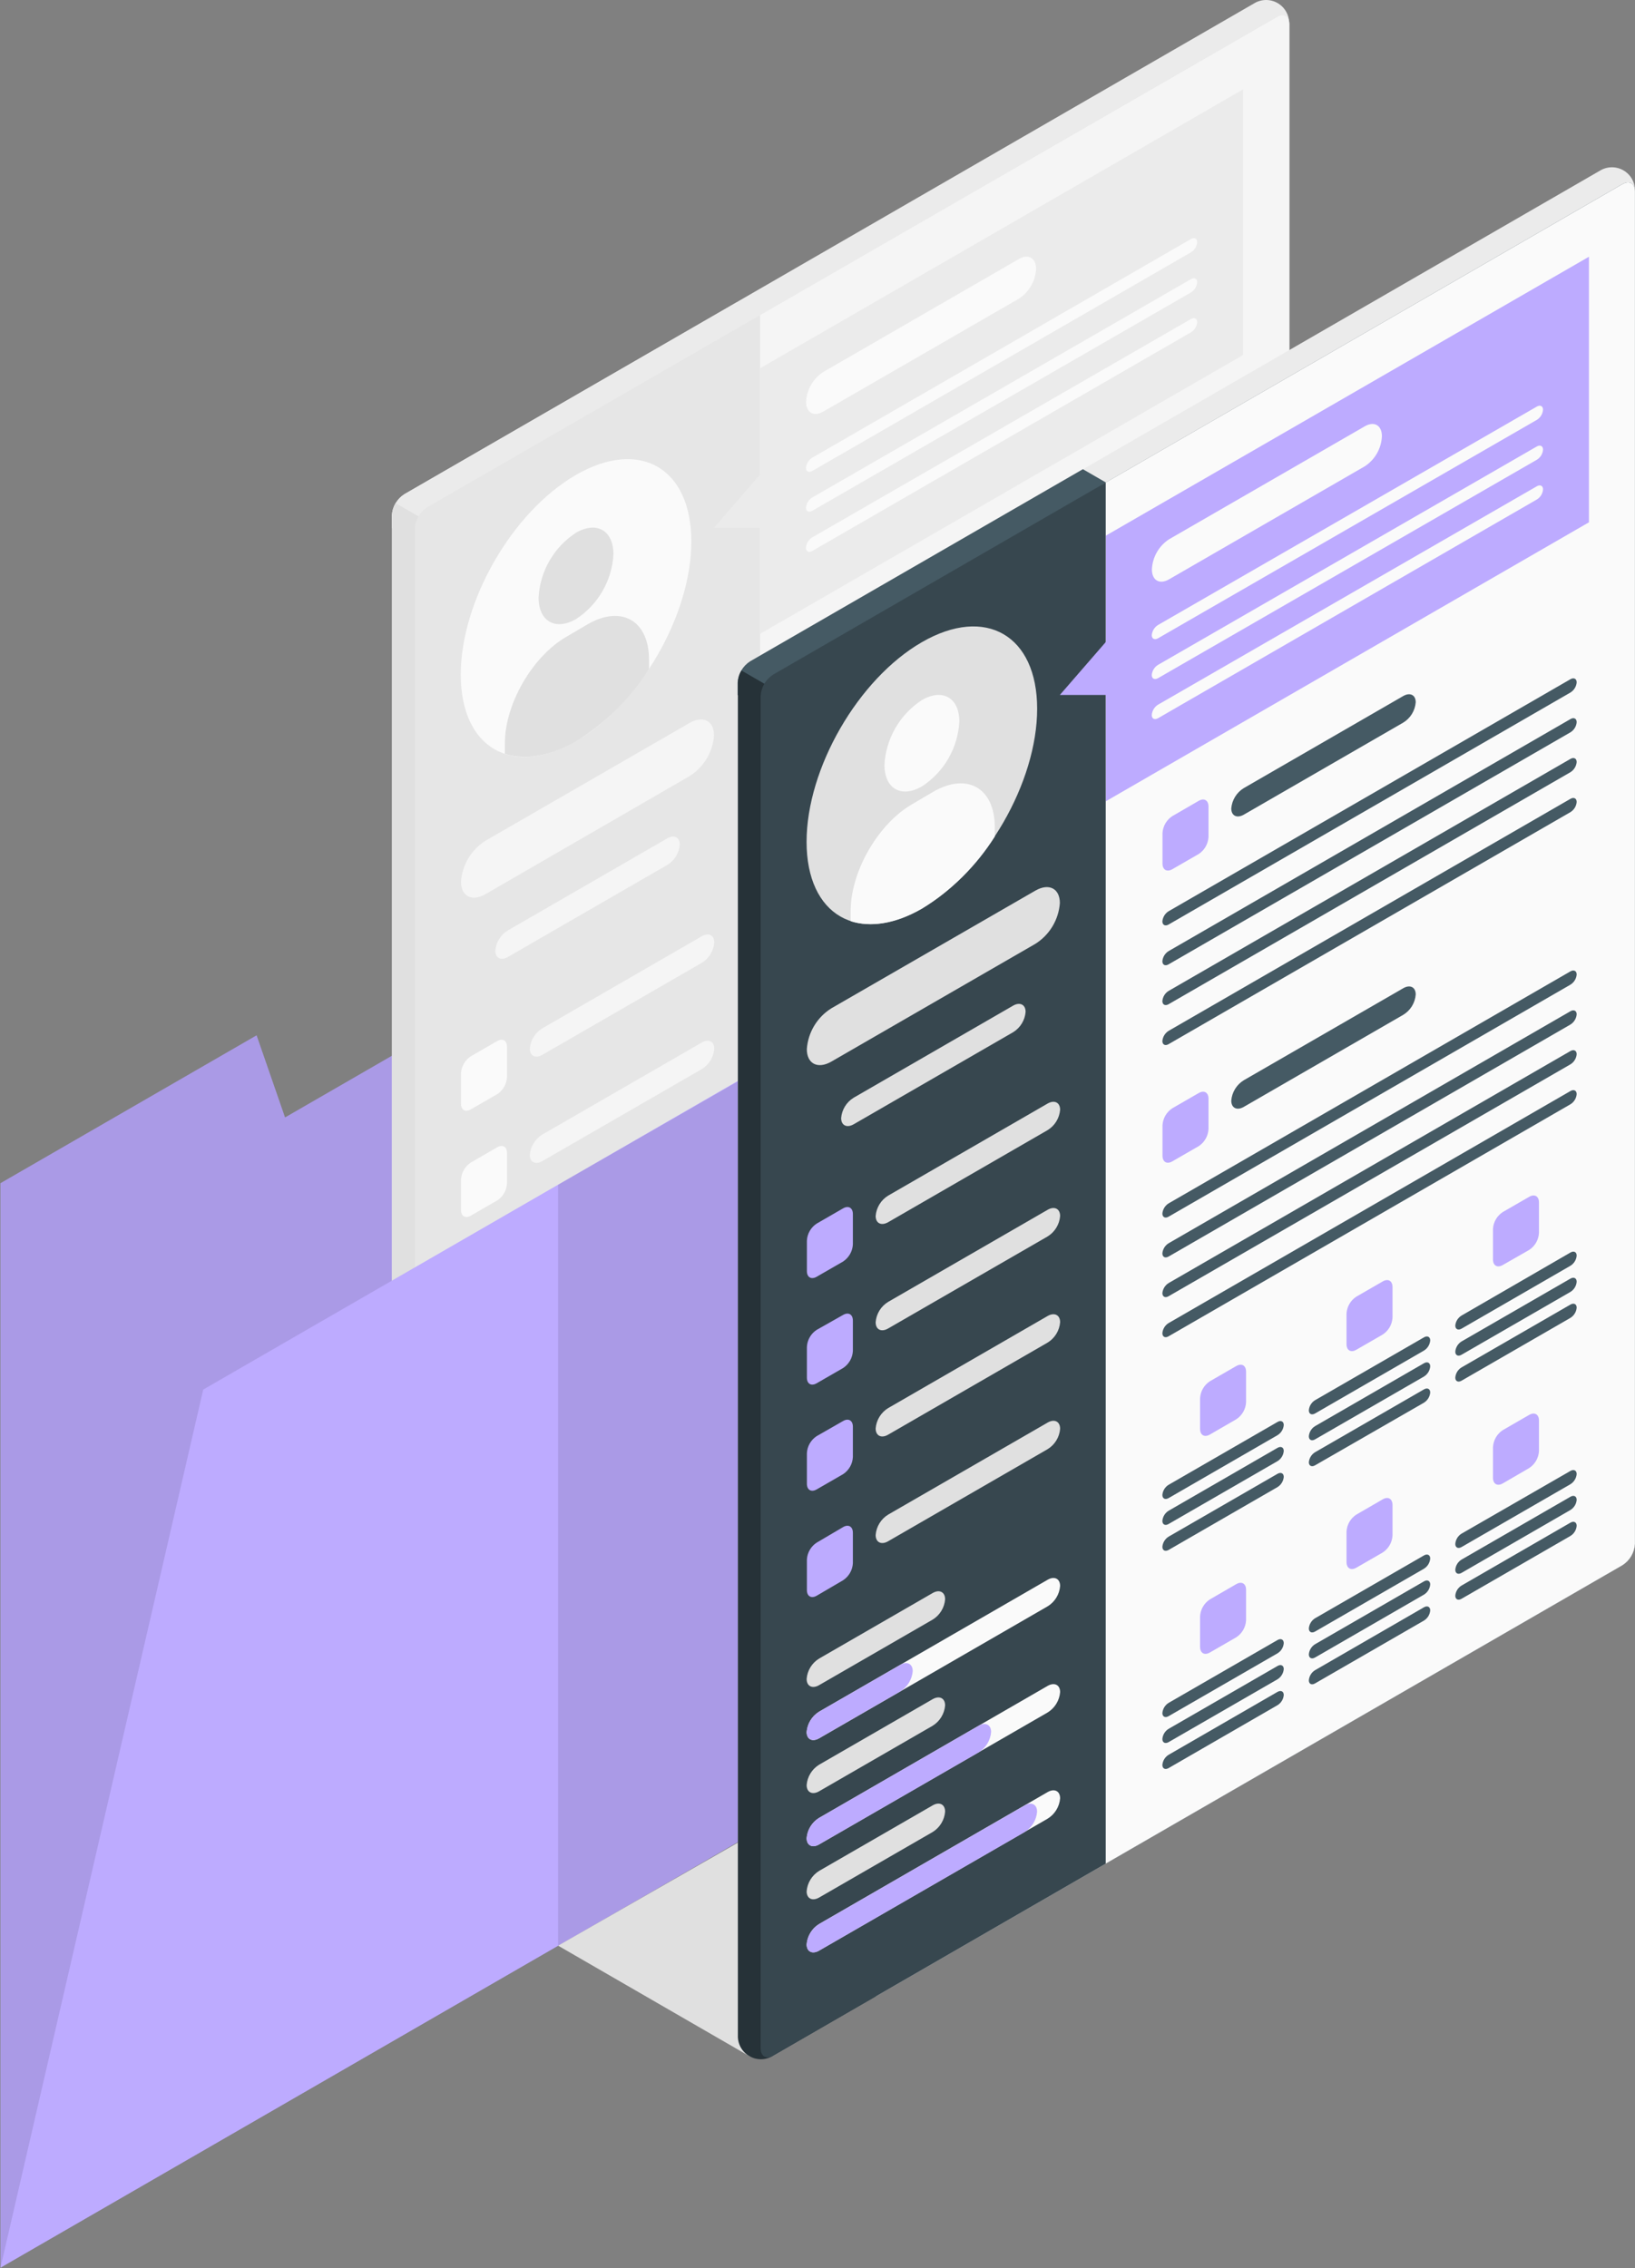 <svg width="222" height="308" viewBox="0 0 222 308" fill="none" xmlns="http://www.w3.org/2000/svg">
<rect x="0" y="0" width="222" height="308" fill="#808080" stroke="none"/>
<path d="M0.059 160.663V307.909L150.771 220.895V87.035L38.703 151.732L34.84 140.582L0.059 160.663Z" fill="#BDABFF"/>
<g opacity="0.1">
<path d="M0.059 160.663V307.909L150.771 220.895V87.035L38.703 151.732L34.84 140.582L0.059 160.663Z" fill="black"/>
</g>
<path d="M54.792 256.497C54.327 256.183 53.943 255.764 53.67 255.274C53.398 254.783 53.245 254.236 53.225 253.675V69.963C53.258 69.383 53.429 68.819 53.724 68.318C54.019 67.817 54.428 67.393 54.919 67.082L170.249 0.479C170.73 0.177 171.285 0.011 171.853 0.001C172.421 -0.01 172.982 0.134 173.474 0.418C173.966 0.702 174.372 1.115 174.647 1.613C174.922 2.11 175.057 2.673 175.036 3.241V186.936C175.001 187.516 174.829 188.079 174.535 188.58C174.24 189.081 173.831 189.505 173.341 189.817L58.02 256.412C57.527 256.679 56.977 256.827 56.416 256.841C55.855 256.856 55.299 256.738 54.792 256.497Z" fill="#EBEBEB"/>
<path d="M56.351 73.487L103.197 42.834L100.079 41.037L54.894 67.125C54.403 67.436 53.993 67.859 53.699 68.36C53.404 68.861 53.233 69.425 53.2 70.005V71.7L56.351 73.487Z" fill="#EBEBEB"/>
<path d="M71.966 78.859L53.716 68.319C53.414 68.816 53.245 69.382 53.225 69.963V253.65C53.204 254.218 53.339 254.781 53.614 255.278C53.889 255.775 54.294 256.188 54.787 256.472C55.279 256.756 55.84 256.901 56.408 256.89C56.976 256.879 57.531 256.714 58.012 256.412L71.966 248.363V78.859Z" fill="#E0E0E0"/>
<path d="M58.021 256.412L173.367 189.817C173.857 189.505 174.266 189.081 174.561 188.58C174.855 188.079 175.027 187.516 175.062 186.936V3.241C175.062 2.182 174.316 1.75 173.367 2.284L58.012 68.879C57.522 69.192 57.113 69.618 56.819 70.12C56.524 70.622 56.352 71.187 56.318 71.768V255.454C56.352 256.497 57.097 256.946 58.021 256.412Z" fill="#E6E6E6"/>
<path d="M65.925 114.156L93.623 98.168C95.461 97.109 96.952 97.863 96.952 99.863C96.871 100.981 96.527 102.063 95.948 103.023C95.37 103.983 94.573 104.793 93.623 105.387L65.925 121.409C64.087 122.468 62.596 121.714 62.596 119.714C62.675 118.591 63.017 117.503 63.596 116.537C64.174 115.571 64.972 114.756 65.925 114.156Z" fill="#F5F5F5"/>
<path d="M63.926 143.429L67.51 141.362C68.247 140.938 68.84 141.277 68.84 142.124V146.267C68.816 146.729 68.683 147.179 68.451 147.579C68.22 147.98 67.898 148.32 67.51 148.572L63.926 150.639C63.197 151.063 62.596 150.724 62.596 149.868V145.734C62.622 145.272 62.756 144.824 62.987 144.423C63.218 144.023 63.539 143.683 63.926 143.429Z" fill="#FAFAFA"/>
<path d="M73.635 139.633L95.291 127.128C96.207 126.594 96.986 126.975 96.986 127.975C96.942 128.537 96.766 129.08 96.471 129.56C96.177 130.04 95.772 130.444 95.291 130.737L73.635 143.234C72.712 143.768 71.941 143.387 71.941 142.387C71.984 141.827 72.161 141.284 72.456 140.806C72.75 140.327 73.155 139.925 73.635 139.633Z" fill="#F5F5F5"/>
<path d="M63.926 157.858L67.51 155.782C68.247 155.359 68.84 155.706 68.84 156.553V160.696C68.816 161.158 68.683 161.608 68.451 162.008C68.22 162.409 67.898 162.749 67.51 163.001L63.926 165.068C63.197 165.492 62.596 165.145 62.596 164.297V160.163C62.622 159.701 62.756 159.252 62.987 158.852C63.218 158.452 63.539 158.112 63.926 157.858Z" fill="#FAFAFA"/>
<path d="M73.635 154.054L95.291 141.557C96.207 141.023 96.986 141.396 96.986 142.404C96.941 142.965 96.764 143.508 96.47 143.988C96.175 144.468 95.772 144.872 95.291 145.166L73.635 157.663C72.712 158.197 71.941 157.816 71.941 156.816C71.986 156.255 72.163 155.712 72.457 155.232C72.752 154.752 73.155 154.348 73.635 154.054Z" fill="#F5F5F5"/>
<path d="M63.926 172.279L67.51 170.211C68.247 169.788 68.84 170.126 68.84 170.982V175.159C68.816 175.621 68.683 176.071 68.451 176.471C68.22 176.872 67.898 177.212 67.51 177.464L63.926 179.531C63.197 179.963 62.596 179.616 62.596 178.769V174.625C62.615 174.157 62.746 173.7 62.978 173.291C63.209 172.883 63.534 172.536 63.926 172.279Z" fill="#FAFAFA"/>
<path d="M73.635 168.483L95.291 155.977C96.207 155.443 96.986 155.825 96.986 156.824C96.942 157.387 96.765 157.931 96.471 158.413C96.176 158.894 95.772 159.299 95.291 159.595L73.635 172.084C72.712 172.617 71.941 172.245 71.941 171.236C71.984 170.676 72.161 170.134 72.456 169.655C72.75 169.176 73.155 168.774 73.635 168.483Z" fill="#F5F5F5"/>
<path d="M63.926 186.741L67.51 184.674C68.247 184.25 68.84 184.598 68.84 185.445V189.563C68.816 190.025 68.683 190.474 68.451 190.875C68.22 191.275 67.898 191.615 67.51 191.867L63.926 193.935C63.197 194.367 62.596 194.019 62.596 193.172V189.029C62.624 188.571 62.76 188.125 62.991 187.728C63.221 187.331 63.542 186.993 63.926 186.741Z" fill="#FAFAFA"/>
<path d="M73.635 182.946L95.291 170.44C96.207 169.906 96.986 170.287 96.986 171.287C96.942 171.85 96.765 172.394 96.471 172.875C96.176 173.357 95.772 173.762 95.291 174.058L73.635 186.546C72.712 187.08 71.941 186.707 71.941 185.699C71.986 185.139 72.163 184.597 72.457 184.119C72.752 183.64 73.156 183.238 73.635 182.946Z" fill="#F5F5F5"/>
<path d="M64.265 216.904L79.651 208.008C80.566 207.474 81.346 207.855 81.346 208.855C81.302 209.417 81.126 209.96 80.831 210.44C80.537 210.92 80.132 211.324 79.651 211.617L64.239 220.522C63.316 221.047 62.545 220.674 62.545 219.674C62.591 219.109 62.772 218.563 63.071 218.082C63.37 217.6 63.779 217.196 64.265 216.904Z" fill="#F5F5F5"/>
<path d="M64.265 224.114L95.292 206.203C96.207 205.669 96.986 206.05 96.986 207.05C96.942 207.613 96.765 208.157 96.471 208.638C96.176 209.12 95.772 209.525 95.292 209.821L64.265 227.69C63.341 228.223 62.57 227.842 62.57 226.842C62.62 226.287 62.8 225.751 63.094 225.277C63.388 224.804 63.789 224.405 64.265 224.114Z" fill="#F0F0F0"/>
<path d="M64.265 224.114L85.921 211.592C86.836 211.066 87.615 211.439 87.615 212.439C87.57 213 87.394 213.543 87.099 214.023C86.805 214.503 86.401 214.906 85.921 215.201L64.265 227.69C63.341 228.223 62.57 227.842 62.57 226.842C62.62 226.287 62.8 225.751 63.094 225.277C63.388 224.804 63.789 224.405 64.265 224.114Z" fill="#FAFAFA"/>
<path d="M64.265 231.324L79.651 222.42C80.566 221.894 81.346 222.267 81.346 223.267C81.3 223.828 81.123 224.37 80.828 224.85C80.534 225.33 80.131 225.734 79.651 226.029L64.239 234.925C63.316 235.459 62.545 235.078 62.545 234.078C62.591 233.515 62.772 232.971 63.071 232.492C63.37 232.013 63.779 231.613 64.265 231.324Z" fill="#F5F5F5"/>
<path d="M64.265 202.483L79.651 193.587C80.566 193.062 81.346 193.435 81.346 194.434C81.3 194.996 81.123 195.538 80.828 196.018C80.534 196.498 80.131 196.902 79.651 197.197L64.239 206.093C63.316 206.627 62.545 206.245 62.545 205.246C62.593 204.682 62.773 204.138 63.072 203.658C63.371 203.177 63.78 202.775 64.265 202.483Z" fill="#F5F5F5"/>
<path d="M64.265 209.702L95.292 191.782C96.207 191.257 96.986 191.63 96.986 192.63C96.941 193.191 96.763 193.733 96.469 194.213C96.174 194.693 95.771 195.097 95.292 195.392L64.265 213.286C63.341 213.82 62.57 213.439 62.57 212.439C62.617 211.881 62.794 211.343 63.089 210.867C63.383 210.391 63.786 209.992 64.265 209.702Z" fill="#F0F0F0"/>
<path d="M64.265 209.702L75.279 203.348C76.203 202.814 76.974 203.195 76.974 204.195C76.93 204.758 76.754 205.302 76.459 205.784C76.165 206.265 75.76 206.67 75.279 206.965L64.265 213.311C63.341 213.845 62.57 213.464 62.57 212.464C62.613 211.902 62.788 211.358 63.083 210.878C63.378 210.398 63.783 209.994 64.265 209.702Z" fill="#FAFAFA"/>
<path d="M64.265 238.535L95.292 220.623C96.207 220.09 96.986 220.471 96.986 221.471C96.942 222.032 96.766 222.576 96.472 223.056C96.177 223.536 95.773 223.939 95.292 224.233L64.265 242.152C63.341 242.678 62.57 242.305 62.57 241.305C62.614 240.742 62.79 240.198 63.085 239.716C63.379 239.235 63.784 238.83 64.265 238.535Z" fill="#F0F0F0"/>
<path d="M64.265 238.535L92.165 222.437C93.089 221.911 93.86 222.284 93.86 223.284C93.813 223.845 93.635 224.387 93.341 224.866C93.046 225.346 92.644 225.75 92.165 226.046L64.265 242.144C63.341 242.669 62.57 242.296 62.57 241.297C62.615 240.735 62.792 240.193 63.087 239.713C63.381 239.233 63.785 238.829 64.265 238.535Z" fill="#FAFAFA"/>
<path d="M173.367 2.317L103.197 42.791V230.325L173.367 189.817C173.857 189.505 174.266 189.081 174.56 188.58C174.855 188.079 175.027 187.516 175.061 186.936V3.241C175.036 2.182 174.29 1.75 173.367 2.317Z" fill="#F5F5F5"/>
<path d="M103.196 50.01V64.43L96.952 71.649H103.196V86.069L168.783 48.205V12.137L103.196 50.01Z" fill="#EBEBEB"/>
<path d="M111.779 50.51L138.35 35.166C139.637 34.429 140.68 35.03 140.68 36.513C140.637 37.322 140.403 38.11 139.998 38.812C139.593 39.515 139.029 40.112 138.35 40.554L111.779 55.89C110.492 56.636 109.449 56.034 109.449 54.551C109.492 53.742 109.726 52.954 110.131 52.252C110.536 51.549 111.1 50.953 111.779 50.51Z" fill="#FAFAFA"/>
<path d="M110.28 62.151L161.709 32.455C162.166 32.192 162.556 32.378 162.556 32.878C162.534 33.159 162.446 33.431 162.299 33.671C162.151 33.911 161.949 34.113 161.709 34.259L110.28 63.956C109.822 64.219 109.432 64.032 109.432 63.532C109.454 63.251 109.543 62.98 109.69 62.74C109.837 62.5 110.039 62.298 110.28 62.151Z" fill="#FAFAFA"/>
<path d="M110.28 67.557L161.709 37.903C162.166 37.631 162.556 37.826 162.556 38.318C162.533 38.599 162.445 38.872 162.298 39.113C162.151 39.355 161.949 39.558 161.709 39.707L110.28 69.361C109.822 69.624 109.432 69.438 109.432 68.938C109.456 68.657 109.545 68.387 109.692 68.147C109.84 67.907 110.041 67.705 110.28 67.557Z" fill="#FAFAFA"/>
<path d="M110.28 72.971L161.709 43.316C162.166 43.054 162.556 43.24 162.556 43.74C162.534 44.021 162.446 44.293 162.299 44.533C162.151 44.773 161.949 44.974 161.709 45.121L110.28 74.818C109.822 75.08 109.432 74.894 109.432 74.394C109.448 74.106 109.533 73.826 109.68 73.578C109.828 73.33 110.034 73.121 110.28 72.971Z" fill="#FAFAFA"/>
<path d="M112.212 88.094L115.795 86.027C116.533 85.603 117.134 85.942 117.134 86.798V90.933C117.108 91.395 116.973 91.844 116.74 92.245C116.507 92.645 116.184 92.985 115.795 93.237L112.212 95.305C111.483 95.728 110.881 95.389 110.881 94.542V90.433C110.902 89.966 111.034 89.51 111.265 89.103C111.496 88.697 111.821 88.351 112.212 88.094Z" fill="white"/>
<path d="M121.921 84.299L143.577 71.793C144.492 71.259 145.272 71.641 145.272 72.64C145.227 73.203 145.051 73.747 144.756 74.228C144.462 74.71 144.058 75.115 143.577 75.411L121.921 87.891C120.998 88.425 120.227 88.052 120.227 87.044C120.272 86.485 120.449 85.944 120.743 85.467C121.038 84.99 121.442 84.589 121.921 84.299Z" fill="#E0E0E0"/>
<path d="M111.72 101.015L166.267 69.514C166.733 69.243 167.114 69.438 167.114 69.929C167.094 70.21 167.006 70.482 166.859 70.723C166.711 70.963 166.508 71.164 166.267 71.31L111.72 102.82C111.254 103.082 110.873 102.896 110.873 102.396C110.893 102.115 110.981 101.843 111.128 101.603C111.276 101.362 111.479 101.161 111.72 101.015Z" fill="#E0E0E0"/>
<path d="M111.72 106.421L166.267 74.919C166.733 74.657 167.114 74.843 167.114 75.343C167.094 75.624 167.006 75.896 166.859 76.137C166.711 76.377 166.508 76.578 166.267 76.724L111.72 108.225C111.254 108.488 110.873 108.302 110.873 107.802C110.896 107.521 110.985 107.25 111.132 107.01C111.279 106.77 111.481 106.568 111.72 106.421Z" fill="#E0E0E0"/>
<path d="M111.72 111.835L166.267 80.334C166.733 80.062 167.114 80.249 167.114 80.749C167.094 81.03 167.006 81.302 166.859 81.542C166.711 81.783 166.508 81.984 166.267 82.13L111.72 113.631C111.254 113.902 110.873 113.716 110.873 113.216C110.893 112.935 110.981 112.662 111.128 112.422C111.276 112.182 111.479 111.98 111.72 111.835Z" fill="#E0E0E0"/>
<path d="M111.72 117.257L166.267 85.756C166.733 85.485 167.114 85.68 167.114 86.18C167.091 86.46 167.002 86.731 166.855 86.971C166.708 87.211 166.506 87.413 166.267 87.561L111.72 119.062C111.254 119.324 110.873 119.138 110.873 118.638C110.893 118.357 110.981 118.085 111.128 117.845C111.276 117.604 111.479 117.403 111.72 117.257Z" fill="#E0E0E0"/>
<path d="M112.212 127.763L115.795 125.696C116.533 125.272 117.134 125.62 117.134 126.467V130.602C117.108 131.064 116.973 131.513 116.74 131.914C116.507 132.314 116.184 132.654 115.795 132.906L112.212 134.982C111.483 135.406 110.881 135.058 110.881 134.211V130.076C110.906 129.613 111.04 129.163 111.271 128.761C111.502 128.359 111.824 128.018 112.212 127.763Z" fill="white"/>
<path d="M121.921 123.968L143.577 111.462C144.492 110.937 145.272 111.309 145.272 112.309C145.226 112.87 145.049 113.413 144.755 113.893C144.46 114.373 144.057 114.776 143.577 115.071L121.921 127.577C120.998 128.102 120.227 127.729 120.227 126.73C120.272 126.168 120.449 125.626 120.743 125.146C121.038 124.666 121.441 124.262 121.921 123.968Z" fill="#E0E0E0"/>
<path d="M111.72 140.684L166.267 109.183C166.733 108.92 167.114 109.107 167.114 109.606C167.091 109.887 167.002 110.158 166.855 110.398C166.708 110.638 166.506 110.84 166.267 110.987L111.72 142.489C111.254 142.751 110.873 142.565 110.873 142.065C110.893 141.784 110.981 141.512 111.128 141.271C111.276 141.031 111.479 140.83 111.72 140.684Z" fill="#E0E0E0"/>
<path d="M111.72 146.09L166.267 114.588C166.733 114.326 167.114 114.512 167.114 115.012C167.094 115.293 167.006 115.565 166.859 115.806C166.711 116.046 166.508 116.247 166.267 116.393L111.72 147.894C111.254 148.165 110.873 147.97 110.873 147.479C110.895 147.197 110.983 146.924 111.13 146.683C111.277 146.441 111.479 146.238 111.72 146.09Z" fill="#E0E0E0"/>
<path d="M111.72 151.504L166.267 120.002C166.733 119.731 167.114 119.926 167.114 120.418C167.092 120.699 167.004 120.972 166.857 121.214C166.71 121.455 166.508 121.658 166.267 121.807L111.72 153.308C111.254 153.571 110.873 153.385 110.873 152.885C110.893 152.603 110.981 152.331 111.128 152.091C111.276 151.851 111.479 151.649 111.72 151.504Z" fill="#E0E0E0"/>
<path d="M111.72 156.926L166.267 125.425C166.733 125.162 167.114 125.349 167.114 125.848C167.094 126.13 167.006 126.402 166.859 126.642C166.711 126.882 166.508 127.084 166.267 127.229L111.72 158.731C111.254 158.993 110.873 158.807 110.873 158.307C110.896 158.027 110.985 157.756 111.132 157.516C111.279 157.276 111.481 157.074 111.72 156.926Z" fill="#E0E0E0"/>
<path d="M117.32 164.84L120.896 162.772C121.633 162.34 122.235 162.687 122.235 163.535V167.678C122.208 168.14 122.073 168.59 121.84 168.99C121.608 169.39 121.284 169.73 120.896 169.982L117.32 172.05C116.583 172.473 115.982 172.134 115.982 171.279V167.144C116.008 166.682 116.143 166.232 116.376 165.832C116.608 165.432 116.932 165.092 117.32 164.84Z" fill="white"/>
<path d="M111.72 178.896L126.505 170.355C126.962 170.093 127.352 170.279 127.352 170.779C127.33 171.06 127.242 171.331 127.095 171.571C126.947 171.811 126.745 172.013 126.505 172.16L111.72 180.692C111.254 180.963 110.873 180.768 110.873 180.277C110.893 179.995 110.981 179.723 111.128 179.483C111.276 179.243 111.479 179.041 111.72 178.896Z" fill="#E0E0E0"/>
<path d="M137.206 153.351L140.781 151.283C141.518 150.851 142.12 151.199 142.12 152.046V156.189C142.093 156.651 141.958 157.101 141.726 157.501C141.493 157.902 141.17 158.241 140.781 158.494L137.206 160.561C136.469 160.984 135.867 160.637 135.867 159.79V155.672C135.891 155.207 136.025 154.754 136.257 154.351C136.49 153.947 136.815 153.604 137.206 153.351Z" fill="white"/>
<path d="M131.605 167.398L146.39 158.866C146.848 158.604 147.237 158.79 147.237 159.29C147.215 159.571 147.127 159.842 146.98 160.082C146.833 160.323 146.631 160.524 146.39 160.671L131.605 169.228C131.139 169.499 130.758 169.305 130.758 168.813C130.776 168.527 130.862 168.249 131.01 168.003C131.157 167.757 131.361 167.549 131.605 167.398Z" fill="#E0E0E0"/>
<path d="M157.091 141.862L160.667 139.786C161.404 139.362 162.005 139.71 162.005 140.557V144.658C161.98 145.121 161.846 145.573 161.613 145.975C161.38 146.377 161.056 146.718 160.667 146.971L157.091 149.038C156.354 149.462 155.752 149.114 155.752 148.267V144.132C155.784 143.676 155.922 143.233 156.154 142.839C156.386 142.445 156.707 142.11 157.091 141.862Z" fill="white"/>
<path d="M151.482 155.909L166.267 147.377C166.733 147.115 167.114 147.301 167.114 147.801C167.094 148.082 167.006 148.354 166.859 148.595C166.711 148.835 166.508 149.036 166.267 149.182L151.482 157.714C151.025 157.985 150.635 157.79 150.635 157.29C150.659 157.01 150.748 156.739 150.895 156.499C151.042 156.26 151.243 156.058 151.482 155.909Z" fill="#E0E0E0"/>
<path d="M111.72 182.412L126.505 173.88C126.962 173.617 127.352 173.804 127.352 174.303C127.328 174.584 127.239 174.855 127.092 175.094C126.945 175.334 126.744 175.536 126.505 175.685L111.72 184.216C111.254 184.479 110.873 184.293 110.873 183.793C110.895 183.512 110.983 183.24 111.13 183C111.277 182.76 111.48 182.558 111.72 182.412Z" fill="#E0E0E0"/>
<path d="M131.605 170.923L146.39 162.391C146.848 162.12 147.237 162.315 147.237 162.806C147.215 163.088 147.126 163.36 146.979 163.602C146.832 163.843 146.63 164.047 146.39 164.196L131.605 172.728C131.139 172.99 130.758 172.804 130.758 172.304C130.779 172.023 130.866 171.751 131.014 171.51C131.161 171.27 131.364 171.069 131.605 170.923Z" fill="#E0E0E0"/>
<path d="M151.482 159.434L166.267 150.902C166.733 150.631 167.114 150.826 167.114 151.317C167.092 151.599 167.004 151.872 166.857 152.113C166.71 152.355 166.508 152.558 166.267 152.707L151.482 161.239C151.025 161.501 150.635 161.315 150.635 160.815C150.657 160.534 150.745 160.263 150.892 160.022C151.04 159.782 151.242 159.581 151.482 159.434Z" fill="#E0E0E0"/>
<path d="M111.72 185.936L126.505 177.396C126.962 177.133 127.352 177.32 127.352 177.82C127.33 178.1 127.242 178.372 127.095 178.612C126.947 178.852 126.745 179.054 126.505 179.201L111.72 187.741C111.254 188.004 110.873 187.817 110.873 187.317C110.893 187.036 110.981 186.764 111.128 186.524C111.276 186.283 111.479 186.082 111.72 185.936Z" fill="#E0E0E0"/>
<path d="M131.605 174.448L146.39 165.907C146.848 165.644 147.237 165.831 147.237 166.331C147.215 166.612 147.127 166.883 146.98 167.123C146.833 167.363 146.631 167.565 146.39 167.712L131.605 176.252C131.139 176.515 130.758 176.328 130.758 175.829C130.779 175.547 130.866 175.275 131.014 175.035C131.161 174.795 131.364 174.593 131.605 174.448Z" fill="#E0E0E0"/>
<path d="M151.482 162.959L166.267 154.418C166.733 154.156 167.114 154.342 167.114 154.842C167.094 155.123 167.006 155.395 166.859 155.635C166.711 155.876 166.508 156.077 166.267 156.223L151.482 164.755C151.025 165.026 150.635 164.84 150.635 164.34C150.657 164.059 150.745 163.787 150.892 163.547C151.04 163.307 151.242 163.105 151.482 162.959Z" fill="#E0E0E0"/>
<path d="M117.32 194.451L120.896 192.384C121.633 191.96 122.235 192.308 122.235 193.155V197.29C122.208 197.752 122.073 198.202 121.84 198.602C121.608 199.002 121.284 199.342 120.896 199.594L117.32 201.662C116.583 202.094 115.982 201.746 115.982 200.899V196.756C116.008 196.294 116.143 195.844 116.376 195.444C116.608 195.043 116.932 194.703 117.32 194.451Z" fill="white"/>
<path d="M111.72 208.508L126.505 199.976C126.962 199.704 127.352 199.899 127.352 200.391C127.33 200.672 127.242 200.943 127.095 201.183C126.947 201.423 126.745 201.625 126.505 201.772L111.72 210.312C111.254 210.575 110.873 210.388 110.873 209.889C110.893 209.607 110.981 209.335 111.128 209.095C111.276 208.855 111.479 208.653 111.72 208.508Z" fill="#E0E0E0"/>
<path d="M137.206 182.962L140.781 180.895C141.518 180.472 142.12 180.81 142.12 181.666V185.801C142.093 186.263 141.958 186.713 141.726 187.113C141.493 187.513 141.17 187.853 140.781 188.105L137.206 190.173C136.469 190.605 135.867 190.257 135.867 189.41V185.267C135.894 184.805 136.029 184.355 136.261 183.955C136.494 183.555 136.817 183.215 137.206 182.962Z" fill="white"/>
<path d="M131.605 197.019L146.39 188.487C146.848 188.216 147.237 188.402 147.237 188.902C147.215 189.183 147.127 189.454 146.98 189.694C146.833 189.934 146.631 190.136 146.39 190.283L131.605 198.823C131.139 199.086 130.758 198.9 130.758 198.4C130.779 198.118 130.866 197.846 131.014 197.606C131.161 197.366 131.364 197.164 131.605 197.019Z" fill="#E0E0E0"/>
<path d="M157.091 171.474L160.667 169.406C161.404 168.983 162.005 169.322 162.005 170.177V174.312C161.979 174.774 161.844 175.224 161.611 175.624C161.379 176.024 161.055 176.364 160.667 176.617L157.091 178.684C156.354 179.107 155.752 178.769 155.752 177.921V173.778C155.779 173.316 155.914 172.866 156.147 172.466C156.379 172.066 156.703 171.726 157.091 171.474Z" fill="white"/>
<path d="M151.482 185.53L166.267 176.989C166.733 176.727 167.114 176.913 167.114 177.413C167.094 177.694 167.006 177.966 166.859 178.207C166.711 178.447 166.508 178.648 166.267 178.794L151.482 187.334C151.025 187.597 150.635 187.411 150.635 186.911C150.657 186.63 150.745 186.358 150.892 186.118C151.04 185.878 151.242 185.676 151.482 185.53Z" fill="#E0E0E0"/>
<path d="M111.72 212.032L126.505 203.492C126.962 203.229 127.352 203.415 127.352 203.915C127.33 204.196 127.242 204.468 127.095 204.708C126.947 204.948 126.745 205.15 126.505 205.296L111.72 213.828C111.254 214.099 110.873 213.905 110.873 213.413C110.893 213.132 110.981 212.86 111.128 212.62C111.276 212.379 111.479 212.178 111.72 212.032Z" fill="#E0E0E0"/>
<path d="M131.605 200.577L146.39 192.045C146.848 191.783 147.237 191.969 147.237 192.469C147.215 192.75 147.127 193.021 146.98 193.261C146.833 193.501 146.631 193.703 146.39 193.85L131.605 202.382C131.139 202.653 130.758 202.458 130.758 201.967C130.78 201.685 130.868 201.412 131.015 201.17C131.163 200.929 131.365 200.726 131.605 200.577Z" fill="#E0E0E0"/>
<path d="M151.482 189.046L166.267 180.514C166.733 180.251 167.114 180.438 167.114 180.938C167.094 181.219 167.006 181.491 166.859 181.731C166.711 181.971 166.508 182.173 166.267 182.319L151.482 190.85C151.025 191.122 150.635 190.927 150.635 190.435C150.657 190.154 150.746 189.881 150.893 189.64C151.04 189.398 151.242 189.195 151.482 189.046Z" fill="#E0E0E0"/>
<path d="M111.72 215.548L126.505 207.016C126.962 206.754 127.352 206.94 127.352 207.44C127.328 207.72 127.239 207.991 127.092 208.231C126.945 208.471 126.744 208.673 126.505 208.821L111.72 217.353C111.254 217.616 110.873 217.429 110.873 216.929C110.896 216.649 110.985 216.378 111.132 216.138C111.279 215.898 111.481 215.696 111.72 215.548Z" fill="#E0E0E0"/>
<path d="M131.605 204.059L146.39 195.494C146.848 195.231 147.237 195.417 147.237 195.917C147.214 196.197 147.124 196.468 146.977 196.708C146.83 196.948 146.629 197.15 146.39 197.298L131.605 205.83C131.139 206.093 130.758 205.906 130.758 205.407C130.784 205.131 130.874 204.866 131.021 204.632C131.168 204.398 131.368 204.202 131.605 204.059Z" fill="#E0E0E0"/>
<path d="M151.482 192.57L166.267 184.039C166.733 183.767 167.114 183.962 167.114 184.454C167.092 184.736 167.004 185.008 166.857 185.25C166.71 185.491 166.508 185.695 166.267 185.843L151.482 194.375C151.025 194.638 150.635 194.451 150.635 193.952C150.657 193.671 150.745 193.399 150.892 193.159C151.04 192.919 151.242 192.717 151.482 192.57Z" fill="#E0E0E0"/>
<path d="M78.211 64.481C86.861 59.491 93.868 63.532 93.868 73.521C93.868 83.511 86.861 95.635 78.211 100.634C69.56 105.633 62.562 101.583 62.562 91.602C62.562 81.621 69.569 69.472 78.211 64.481Z" fill="#FAFAFA"/>
<path d="M78.211 72.335C81.015 70.717 83.294 72.03 83.294 75.267C83.198 77.029 82.688 78.744 81.804 80.272C80.921 81.8 79.69 83.098 78.211 84.061C75.406 85.68 73.127 84.366 73.127 81.13C73.223 79.367 73.733 77.652 74.617 76.124C75.5 74.596 76.731 73.298 78.211 72.335Z" fill="#E0E0E0"/>
<path d="M88.124 89.585C88.124 84.265 84.387 82.113 79.778 84.773L76.898 86.468C72.288 89.128 68.552 95.601 68.552 100.922V102.354C71.221 103.201 74.568 102.752 78.219 100.659C82.227 98.185 85.615 94.826 88.124 90.84V89.585Z" fill="#E0E0E0"/>
<path d="M68.95 126.34L90.606 113.834C91.521 113.3 92.301 113.682 92.301 114.681C92.257 115.243 92.081 115.786 91.786 116.267C91.492 116.747 91.087 117.15 90.606 117.444L68.95 129.949C68.027 130.483 67.256 130.102 67.256 129.102C67.298 128.54 67.474 127.996 67.769 127.516C68.063 127.035 68.468 126.632 68.95 126.34Z" fill="#F5F5F5"/>
<path d="M0.068 307.909L27.595 188.682L178.298 101.676L150.77 220.895L0.068 307.909Z" fill="#BDABFF"/>
<path opacity="0.1" d="M75.779 264.19V160.866L177.9 102.193L150.77 220.895L75.779 264.19Z" fill="black"/>
<path d="M101.748 279.195L75.779 264.19L124.141 236.476L101.748 279.195Z" fill="#E0E0E0"/>
<path d="M101.748 279.195C101.285 278.88 100.902 278.46 100.632 277.97C100.361 277.48 100.209 276.933 100.189 276.373V92.678C100.225 92.099 100.397 91.536 100.692 91.035C100.986 90.535 101.395 90.111 101.883 89.797L217.205 23.194C217.687 22.891 218.242 22.726 218.811 22.715C219.38 22.705 219.941 22.85 220.434 23.135C220.926 23.421 221.332 23.835 221.606 24.333C221.881 24.832 222.014 25.396 221.992 25.965V209.651C221.957 210.231 221.785 210.795 221.491 211.295C221.196 211.796 220.787 212.22 220.297 212.532L104.976 279.135C104.48 279.397 103.93 279.539 103.369 279.549C102.808 279.559 102.253 279.438 101.748 279.195Z" fill="#EBEBEB"/>
<path d="M103.307 96.169L150.161 65.515L147.034 63.71L101.85 89.797C101.361 90.111 100.952 90.535 100.658 91.035C100.363 91.536 100.191 92.099 100.155 92.678V94.373L103.307 96.169Z" fill="#455A64"/>
<path d="M118.922 101.574L100.672 91.043C100.374 91.538 100.208 92.101 100.189 92.678V276.373C100.168 276.941 100.302 277.504 100.578 278.002C100.853 278.499 101.258 278.912 101.751 279.196C102.243 279.48 102.803 279.624 103.372 279.614C103.94 279.603 104.495 279.438 104.976 279.135L118.922 271.078V101.574Z" fill="#263238"/>
<path d="M104.976 279.135L220.297 212.532C220.787 212.22 221.196 211.796 221.49 211.295C221.785 210.795 221.957 210.231 221.992 209.651V25.965C221.992 24.897 221.246 24.473 220.297 24.999L104.976 91.602C104.485 91.913 104.075 92.337 103.781 92.838C103.486 93.339 103.315 93.903 103.281 94.483V278.17C103.307 279.237 104.052 279.661 104.976 279.135Z" fill="#37474F"/>
<path d="M112.881 136.914L140.578 120.934C142.416 119.875 143.908 120.629 143.908 122.629C143.825 123.747 143.48 124.831 142.902 125.792C142.324 126.753 141.527 127.565 140.578 128.161L112.881 144.149C111.042 145.208 109.551 144.454 109.551 142.455C109.63 141.334 109.973 140.248 110.551 139.285C111.13 138.322 111.928 137.509 112.881 136.914Z" fill="#E0E0E0"/>
<path d="M110.89 166.144L114.474 164.077C115.202 163.653 115.804 164.001 115.804 164.848V168.983C115.778 169.445 115.644 169.895 115.413 170.297C115.182 170.698 114.86 171.04 114.474 171.296L110.89 173.363C110.153 173.787 109.56 173.439 109.56 172.592V168.457C109.583 167.994 109.716 167.543 109.947 167.141C110.178 166.739 110.501 166.398 110.89 166.144Z" fill="#BDABFF"/>
<path d="M120.591 162.349L142.247 149.843C143.162 149.318 143.942 149.69 143.942 150.69C143.896 151.251 143.719 151.794 143.424 152.274C143.13 152.754 142.727 153.157 142.247 153.452L120.591 165.958C119.668 166.483 118.897 166.11 118.897 165.111C118.942 164.549 119.119 164.007 119.413 163.527C119.707 163.047 120.111 162.643 120.591 162.349Z" fill="#E0E0E0"/>
<path d="M110.89 180.573L114.474 178.548C115.202 178.125 115.804 178.464 115.804 179.319V183.454C115.778 183.915 115.644 184.364 115.413 184.764C115.182 185.164 114.86 185.505 114.474 185.758L110.89 187.826C110.153 188.249 109.56 187.91 109.56 187.063V182.92C109.577 182.451 109.707 181.993 109.939 181.585C110.17 181.176 110.496 180.829 110.89 180.573Z" fill="#BDABFF"/>
<path d="M120.591 176.777L142.247 164.272C143.162 163.738 143.942 164.119 143.942 165.119C143.897 165.682 143.721 166.226 143.426 166.707C143.132 167.189 142.728 167.594 142.247 167.89L120.591 180.387C119.668 180.921 118.897 180.548 118.897 179.54C118.939 178.978 119.115 178.434 119.409 177.953C119.704 177.473 120.109 177.07 120.591 176.777Z" fill="#E0E0E0"/>
<path d="M110.89 195.002L114.474 192.952C115.202 192.528 115.804 192.875 115.804 193.723V197.857C115.779 198.32 115.646 198.771 115.415 199.172C115.184 199.574 114.861 199.916 114.474 200.17L110.89 202.238C110.153 202.661 109.56 202.314 109.56 201.467V197.332C109.58 196.866 109.711 196.411 109.943 196.006C110.174 195.601 110.499 195.257 110.89 195.002Z" fill="#BDABFF"/>
<path d="M120.591 191.198L142.247 178.692C143.162 178.167 143.942 178.54 143.942 179.54C143.897 180.101 143.72 180.644 143.425 181.124C143.131 181.604 142.727 182.007 142.247 182.302L120.591 194.807C119.668 195.341 118.897 194.96 118.897 193.96C118.942 193.399 119.119 192.856 119.413 192.376C119.707 191.896 120.111 191.492 120.591 191.198Z" fill="#E0E0E0"/>
<path d="M110.89 209.465L114.474 207.355C115.202 206.932 115.804 207.279 115.804 208.126V212.269C115.778 212.731 115.644 213.179 115.413 213.58C115.182 213.98 114.86 214.32 114.474 214.574L110.89 216.675C110.153 217.099 109.56 216.751 109.56 215.904V211.769C109.584 211.308 109.717 210.858 109.948 210.458C110.179 210.057 110.502 209.717 110.89 209.465Z" fill="#BDABFF"/>
<path d="M120.591 205.661L142.247 193.164C143.162 192.63 143.942 193.003 143.942 194.011C143.897 194.572 143.72 195.115 143.425 195.595C143.131 196.075 142.727 196.478 142.247 196.773L120.591 209.278C119.668 209.812 118.897 209.431 118.897 208.431C118.94 207.868 119.117 207.324 119.411 206.842C119.706 206.361 120.11 205.956 120.591 205.661Z" fill="#E0E0E0"/>
<path d="M111.22 239.619L126.632 230.723C127.547 230.197 128.327 230.57 128.327 231.57C128.281 232.131 128.104 232.674 127.809 233.153C127.515 233.633 127.112 234.037 126.632 234.332L111.22 243.228C110.305 243.762 109.526 243.381 109.526 242.381C109.571 241.82 109.749 241.277 110.043 240.798C110.337 240.318 110.741 239.914 111.22 239.619Z" fill="#E0E0E0"/>
<path d="M111.22 246.838L142.247 228.918C143.162 228.393 143.942 228.766 143.942 229.765C143.896 230.326 143.719 230.869 143.424 231.349C143.13 231.829 142.727 232.232 142.247 232.527L111.22 250.439C110.305 250.972 109.526 250.591 109.526 249.591C109.571 249.031 109.748 248.49 110.042 248.011C110.337 247.532 110.74 247.13 111.22 246.838Z" fill="#FAFAFA"/>
<path d="M111.22 246.838L132.876 234.332C133.8 233.798 134.571 234.18 134.571 235.179C134.527 235.742 134.351 236.287 134.056 236.768C133.762 237.25 133.357 237.655 132.876 237.95L111.22 250.447C110.305 250.981 109.526 250.6 109.526 249.6C109.569 249.038 109.746 248.495 110.04 248.015C110.335 247.534 110.739 247.131 111.22 246.838Z" fill="#BDABFF"/>
<path d="M111.22 254.039L126.632 245.143C127.547 244.609 128.327 244.991 128.327 245.99C128.282 246.553 128.106 247.097 127.811 247.579C127.517 248.06 127.113 248.465 126.632 248.761L111.22 257.657C110.305 258.183 109.526 257.81 109.526 256.81C109.57 256.247 109.747 255.703 110.041 255.222C110.336 254.74 110.74 254.335 111.22 254.039Z" fill="#E0E0E0"/>
<path d="M111.22 225.207L126.632 216.311C127.547 215.777 128.327 216.158 128.327 217.158C128.283 217.72 128.107 218.263 127.812 218.743C127.517 219.223 127.113 219.627 126.632 219.92L111.22 228.816C110.305 229.35 109.526 228.977 109.526 227.969C109.569 227.407 109.746 226.864 110.04 226.384C110.335 225.904 110.739 225.5 111.22 225.207Z" fill="#E0E0E0"/>
<path d="M111.22 232.417L142.247 214.506C143.162 213.972 143.942 214.354 143.942 215.353C143.898 215.915 143.722 216.458 143.427 216.938C143.132 217.419 142.728 217.822 142.247 218.115L111.22 236.035C110.305 236.56 109.526 236.188 109.526 235.188C109.57 234.625 109.747 234.081 110.041 233.6C110.336 233.118 110.74 232.713 111.22 232.417Z" fill="#FAFAFA"/>
<path d="M111.22 232.417L122.235 226.063C123.15 225.537 123.929 225.91 123.929 226.91C123.884 227.471 123.706 228.014 123.412 228.494C123.118 228.973 122.714 229.377 122.235 229.672L111.22 236.027C110.305 236.552 109.526 236.179 109.526 235.179C109.571 234.618 109.749 234.076 110.043 233.596C110.337 233.116 110.741 232.712 111.22 232.417Z" fill="#BDABFF"/>
<path d="M111.22 261.25L142.247 243.338C143.162 242.805 143.942 243.186 143.942 244.186C143.896 244.747 143.719 245.289 143.424 245.769C143.13 246.249 142.727 246.653 142.247 246.948L111.22 264.859C110.305 265.393 109.526 265.011 109.526 264.012C109.571 263.451 109.749 262.908 110.043 262.428C110.337 261.948 110.741 261.545 111.22 261.25Z" fill="#FAFAFA"/>
<path d="M111.22 261.25L139.121 245.152C140.044 244.618 140.815 244.999 140.815 245.999C140.772 246.562 140.595 247.106 140.301 247.588C140.006 248.069 139.602 248.474 139.121 248.769L111.22 264.867C110.305 265.401 109.526 265.02 109.526 264.02C109.57 263.458 109.747 262.913 110.041 262.432C110.336 261.951 110.74 261.545 111.22 261.25Z" fill="#BDABFF"/>
<path d="M220.297 24.999L150.135 65.515V253.048L220.297 212.532C220.787 212.22 221.196 211.796 221.49 211.295C221.785 210.795 221.957 210.231 221.991 209.651V25.965C221.991 24.897 221.246 24.473 220.297 24.999Z" fill="#FAFAFA"/>
<path d="M150.161 72.725V87.154L143.908 94.364H150.152L150.161 108.793L215.747 70.92V34.861L150.161 72.725Z" fill="#BDABFF"/>
<path d="M158.735 73.225L185.305 57.889C186.593 57.144 187.635 57.745 187.635 59.236C187.6 60.054 187.37 60.85 186.965 61.561C186.56 62.271 185.991 62.874 185.305 63.32L158.735 78.664C157.447 79.41 156.405 78.808 156.405 77.317C156.44 76.499 156.67 75.701 157.075 74.989C157.48 74.278 158.049 73.673 158.735 73.225Z" fill="#FAFAFA"/>
<path d="M157.235 84.866L208.664 55.212C209.13 54.941 209.511 55.136 209.511 55.627C209.49 55.909 209.402 56.182 209.255 56.424C209.108 56.666 208.905 56.869 208.664 57.017L157.235 86.671C156.778 86.934 156.388 86.747 156.388 86.247C156.412 85.967 156.501 85.696 156.648 85.456C156.795 85.217 156.996 85.014 157.235 84.866Z" fill="#FAFAFA"/>
<path d="M157.235 90.28L208.664 60.626C209.13 60.363 209.511 60.55 209.511 61.05C209.492 61.331 209.404 61.603 209.257 61.844C209.109 62.084 208.906 62.286 208.664 62.431L157.235 92.085C156.778 92.348 156.388 92.161 156.388 91.661C156.41 91.38 156.498 91.109 156.645 90.869C156.793 90.629 156.995 90.427 157.235 90.28Z" fill="#FAFAFA"/>
<path d="M157.235 95.686L208.664 66.032C209.13 65.76 209.511 65.955 209.511 66.447C209.492 66.728 209.404 67.001 209.257 67.241C209.109 67.481 208.906 67.683 208.664 67.828L157.235 97.524C156.778 97.787 156.388 97.601 156.388 97.101C156.407 96.814 156.493 96.537 156.64 96.291C156.788 96.045 156.992 95.837 157.235 95.686Z" fill="#FAFAFA"/>
<path d="M159.175 110.818L162.759 108.742C163.488 108.319 164.09 108.666 164.09 109.513V113.648C164.065 114.111 163.931 114.561 163.7 114.963C163.469 115.365 163.147 115.707 162.759 115.961L159.175 118.028C158.438 118.452 157.845 118.104 157.845 117.257V113.123C157.869 112.661 158.003 112.211 158.234 111.811C158.465 111.41 158.788 111.07 159.175 110.818Z" fill="#BDABFF"/>
<path d="M168.877 107.014L190.533 94.508C191.456 93.983 192.227 94.356 192.227 95.355C192.184 95.917 192.007 96.46 191.713 96.941C191.418 97.421 191.014 97.824 190.533 98.118L168.877 110.623C167.953 111.148 167.182 110.776 167.182 109.776C167.227 109.215 167.404 108.672 167.699 108.192C167.993 107.712 168.397 107.308 168.877 107.014Z" fill="#455A64"/>
<path d="M158.676 123.73L213.231 92.229C213.688 91.966 214.078 92.153 214.078 92.653C214.056 92.933 213.968 93.205 213.821 93.445C213.673 93.685 213.471 93.887 213.231 94.034L158.676 125.535C158.218 125.798 157.828 125.611 157.828 125.111C157.852 124.831 157.941 124.56 158.088 124.32C158.235 124.081 158.436 123.878 158.676 123.73Z" fill="#455A64"/>
<path d="M158.676 129.144L213.231 97.643C213.688 97.372 214.078 97.558 214.078 98.058C214.056 98.339 213.968 98.611 213.821 98.851C213.673 99.091 213.471 99.293 213.231 99.439L158.676 130.94C158.218 131.212 157.828 131.025 157.828 130.525C157.85 130.244 157.938 129.973 158.086 129.733C158.233 129.493 158.435 129.291 158.676 129.144Z" fill="#455A64"/>
<path d="M158.676 134.55L213.231 103.049C213.688 102.786 214.078 102.972 214.078 103.472C214.054 103.753 213.965 104.023 213.818 104.263C213.671 104.503 213.47 104.705 213.231 104.853L158.676 136.355C158.218 136.617 157.828 136.431 157.828 135.931C157.85 135.65 157.938 135.378 158.086 135.138C158.233 134.898 158.435 134.697 158.676 134.55Z" fill="#455A64"/>
<path d="M158.676 139.972L213.231 108.471C213.688 108.208 214.078 108.395 214.078 108.895C214.056 109.175 213.968 109.447 213.821 109.687C213.673 109.927 213.471 110.129 213.231 110.276L158.676 141.777C158.218 142.048 157.828 141.853 157.828 141.362C157.851 141.08 157.939 140.807 158.086 140.566C158.234 140.325 158.435 140.121 158.676 139.972Z" fill="#455A64"/>
<path d="M159.175 150.487L162.759 148.42C163.488 147.996 164.09 148.335 164.09 149.182V153.325C164.063 153.787 163.929 154.235 163.698 154.636C163.467 155.036 163.146 155.376 162.759 155.63L159.175 157.697C158.438 158.121 157.845 157.782 157.845 156.926V152.791C157.869 152.33 158.003 151.88 158.234 151.48C158.465 151.079 158.788 150.739 159.175 150.487Z" fill="#BDABFF"/>
<path d="M168.877 146.683L190.533 134.185C191.456 133.652 192.227 134.033 192.227 135.033C192.186 135.595 192.01 136.139 191.715 136.62C191.421 137.1 191.015 137.503 190.533 137.795L168.877 150.3C167.953 150.834 167.182 150.453 167.182 149.453C167.226 148.89 167.402 148.346 167.697 147.864C167.991 147.383 168.396 146.978 168.877 146.683Z" fill="#455A64"/>
<path d="M158.676 163.399L213.231 131.898C213.688 131.635 214.078 131.822 214.078 132.322C214.056 132.602 213.968 132.874 213.821 133.114C213.673 133.354 213.471 133.556 213.231 133.703L158.676 165.204C158.218 165.475 157.828 165.28 157.828 164.789C157.851 164.507 157.939 164.234 158.086 163.993C158.234 163.752 158.435 163.548 158.676 163.399Z" fill="#455A64"/>
<path d="M158.676 168.813L213.231 137.312C213.688 137.041 214.078 137.236 214.078 137.727C214.056 138.009 213.967 138.281 213.82 138.523C213.673 138.764 213.471 138.968 213.231 139.117L158.676 170.618C158.218 170.88 157.828 170.694 157.828 170.194C157.85 169.913 157.938 169.642 158.086 169.402C158.233 169.162 158.435 168.96 158.676 168.813Z" fill="#455A64"/>
<path d="M158.676 174.219L213.231 142.717C213.688 142.455 214.078 142.641 214.078 143.141C214.056 143.422 213.968 143.693 213.821 143.934C213.673 144.174 213.471 144.375 213.231 144.522L158.676 176.006C158.218 176.278 157.828 176.083 157.828 175.583C157.855 175.305 157.945 175.038 158.092 174.801C158.239 174.565 158.439 174.365 158.676 174.219Z" fill="#455A64"/>
<path d="M158.676 179.65L213.231 148.148C213.688 147.877 214.078 148.064 214.078 148.564C214.056 148.844 213.968 149.116 213.821 149.356C213.673 149.596 213.471 149.798 213.231 149.945L158.676 181.446C158.218 181.717 157.828 181.531 157.828 181.031C157.85 180.75 157.938 180.478 158.086 180.238C158.233 179.998 158.435 179.796 158.676 179.65Z" fill="#455A64"/>
<path d="M164.276 187.555L167.86 185.487C168.597 185.064 169.19 185.411 169.19 186.258V190.41C169.166 190.872 169.033 191.321 168.802 191.722C168.57 192.122 168.248 192.462 167.86 192.714L164.276 194.79C163.539 195.214 162.946 194.867 162.946 194.019V189.876C162.967 189.411 163.099 188.958 163.331 188.555C163.562 188.151 163.886 187.808 164.276 187.555Z" fill="#BDABFF"/>
<path d="M158.676 201.611L173.46 193.079C173.918 192.808 174.308 193.003 174.308 193.494C174.286 193.775 174.198 194.046 174.05 194.287C173.903 194.527 173.701 194.728 173.46 194.875L158.676 203.415C158.218 203.678 157.828 203.492 157.828 202.992C157.85 202.711 157.938 202.439 158.086 202.199C158.233 201.959 158.435 201.757 158.676 201.611Z" fill="#455A64"/>
<path d="M184.161 176.066L187.745 173.998C188.482 173.575 189.075 173.914 189.075 174.769V178.904C189.051 179.366 188.918 179.815 188.687 180.216C188.456 180.616 188.133 180.957 187.745 181.209L184.161 183.276C183.424 183.708 182.831 183.361 182.831 182.513V178.37C182.855 177.908 182.988 177.459 183.22 177.058C183.451 176.658 183.773 176.318 184.161 176.066Z" fill="#BDABFF"/>
<path d="M178.561 190.122L193.346 181.59C193.803 181.319 194.193 181.514 194.193 182.005C194.171 182.286 194.083 182.558 193.936 182.798C193.788 183.038 193.586 183.239 193.346 183.386L178.561 191.927C178.103 192.189 177.714 192.003 177.714 191.503C177.735 191.222 177.824 190.95 177.971 190.71C178.118 190.47 178.32 190.269 178.561 190.122Z" fill="#455A64"/>
<path d="M204.047 164.577L207.63 162.51C208.368 162.086 208.961 162.425 208.961 163.281V167.415C208.936 167.877 208.803 168.327 208.572 168.727C208.341 169.128 208.018 169.468 207.63 169.72L204.047 171.77C203.309 172.194 202.716 171.855 202.716 171.008V166.864C202.743 166.406 202.878 165.959 203.109 165.562C203.34 165.165 203.661 164.827 204.047 164.577Z" fill="#BDABFF"/>
<path d="M198.446 178.633L213.231 170.076C213.688 169.804 214.078 169.991 214.078 170.491C214.056 170.772 213.968 171.043 213.821 171.283C213.674 171.523 213.471 171.725 213.231 171.872L198.446 180.412C197.989 180.675 197.599 180.488 197.599 179.989C197.625 179.712 197.715 179.446 197.862 179.21C198.009 178.975 198.209 178.777 198.446 178.633Z" fill="#455A64"/>
<path d="M158.676 205.135L173.46 196.595C173.918 196.332 174.308 196.519 174.308 197.019C174.286 197.299 174.198 197.571 174.05 197.811C173.903 198.051 173.701 198.253 173.46 198.4L158.676 206.932C158.218 207.203 157.828 207.016 157.828 206.516C157.85 206.236 157.938 205.964 158.086 205.724C158.233 205.484 158.435 205.282 158.676 205.135Z" fill="#455A64"/>
<path d="M178.561 193.646L193.346 185.106C193.803 184.843 194.193 185.03 194.193 185.53C194.171 185.811 194.083 186.082 193.936 186.322C193.788 186.562 193.586 186.764 193.346 186.911L178.561 195.443C178.103 195.714 177.714 195.519 177.714 195.028C177.735 194.747 177.824 194.475 177.971 194.235C178.118 193.995 178.32 193.793 178.561 193.646Z" fill="#455A64"/>
<path d="M198.446 182.149L213.231 173.617C213.688 173.354 214.078 173.541 214.078 174.041C214.056 174.322 213.968 174.593 213.821 174.833C213.674 175.073 213.471 175.275 213.231 175.422L198.446 183.954C197.989 184.225 197.599 184.03 197.599 183.539C197.621 183.257 197.71 182.984 197.857 182.743C198.004 182.502 198.206 182.298 198.446 182.149Z" fill="#455A64"/>
<path d="M158.676 208.651L173.46 200.12C173.918 199.857 174.308 200.043 174.308 200.543C174.284 200.823 174.195 201.094 174.048 201.334C173.9 201.574 173.699 201.776 173.46 201.924L158.676 210.456C158.218 210.719 157.828 210.532 157.828 210.033C157.852 209.752 157.941 209.481 158.088 209.242C158.235 209.002 158.436 208.8 158.676 208.651Z" fill="#455A64"/>
<path d="M178.561 197.188L193.346 188.656C193.803 188.393 194.193 188.58 194.193 189.08C194.169 189.36 194.08 189.631 193.933 189.871C193.786 190.11 193.585 190.313 193.346 190.461L178.561 198.967C178.103 199.23 177.714 199.044 177.714 198.544C177.741 198.268 177.831 198.002 177.978 197.766C178.125 197.531 178.325 197.333 178.561 197.188Z" fill="#455A64"/>
<path d="M198.446 185.674L213.231 177.142C213.688 176.871 214.078 177.066 214.078 177.557C214.056 177.839 213.967 178.111 213.82 178.353C213.673 178.594 213.471 178.797 213.231 178.946L198.446 187.478C197.989 187.741 197.599 187.555 197.599 187.055C197.621 186.774 197.709 186.502 197.856 186.262C198.003 186.022 198.206 185.82 198.446 185.674Z" fill="#455A64"/>
<path d="M164.276 217.175L167.86 215.099C168.597 214.676 169.19 215.023 169.19 215.87V220.013C169.166 220.475 169.033 220.925 168.802 221.325C168.57 221.726 168.248 222.066 167.86 222.318L164.276 224.385C163.539 224.809 162.946 224.461 162.946 223.614V219.48C162.97 219.018 163.103 218.568 163.334 218.168C163.566 217.767 163.888 217.427 164.276 217.175Z" fill="#BDABFF"/>
<path d="M158.676 231.223L173.46 222.691C173.918 222.428 174.308 222.614 174.308 223.114C174.286 223.395 174.198 223.667 174.05 223.907C173.903 224.147 173.701 224.349 173.46 224.495L158.676 233.027C158.218 233.298 157.828 233.104 157.828 232.612C157.851 232.33 157.939 232.058 158.086 231.816C158.234 231.575 158.435 231.372 158.676 231.223Z" fill="#455A64"/>
<path d="M184.161 205.661L187.745 203.585C188.482 203.161 189.075 203.509 189.075 204.356V208.491C189.052 208.954 188.919 209.405 188.688 209.807C188.457 210.209 188.134 210.55 187.745 210.804L184.161 212.871C183.424 213.295 182.831 212.947 182.831 212.1V207.965C182.855 207.503 182.988 207.054 183.22 206.653C183.451 206.253 183.773 205.913 184.161 205.661Z" fill="#BDABFF"/>
<path d="M178.561 219.734L193.346 211.202C193.803 210.939 194.193 211.126 194.193 211.625C194.17 211.906 194.081 212.177 193.934 212.417C193.787 212.657 193.585 212.859 193.346 213.006L178.561 221.538C178.103 221.801 177.714 221.615 177.714 221.115C177.737 220.834 177.826 220.564 177.974 220.324C178.121 220.084 178.322 219.882 178.561 219.734Z" fill="#455A64"/>
<path d="M204.047 194.189L207.63 192.121C208.368 191.698 208.961 192.045 208.961 192.892V197.027C208.936 197.49 208.803 197.941 208.572 198.343C208.341 198.745 208.018 199.086 207.63 199.34L204.047 201.424C203.309 201.848 202.716 201.501 202.716 200.653V196.519C202.738 196.053 202.87 195.599 203.101 195.194C203.332 194.789 203.656 194.444 204.047 194.189Z" fill="#BDABFF"/>
<path d="M198.446 208.245L213.231 199.73C213.688 199.467 214.078 199.654 214.078 200.153C214.054 200.434 213.965 200.705 213.818 200.944C213.671 201.184 213.47 201.386 213.231 201.534L198.446 210.066C197.989 210.329 197.599 210.143 197.599 209.643C197.62 209.36 197.708 209.085 197.855 208.842C198.002 208.599 198.205 208.395 198.446 208.245Z" fill="#455A64"/>
<path d="M158.676 234.747L173.46 226.215C173.918 225.944 174.308 226.139 174.308 226.63C174.285 226.912 174.197 227.185 174.049 227.426C173.902 227.668 173.7 227.871 173.46 228.02L158.676 236.552C158.218 236.815 157.828 236.628 157.828 236.128C157.85 235.847 157.938 235.576 158.086 235.336C158.233 235.096 158.435 234.894 158.676 234.747Z" fill="#455A64"/>
<path d="M178.561 223.258L193.346 214.726C193.803 214.455 194.193 214.65 194.193 215.142C194.171 215.422 194.083 215.694 193.936 215.934C193.788 216.174 193.586 216.376 193.346 216.523L178.561 225.063C178.103 225.326 177.714 225.139 177.714 224.639C177.735 224.359 177.824 224.087 177.971 223.847C178.118 223.607 178.32 223.405 178.561 223.258Z" fill="#455A64"/>
<path d="M198.446 211.769L213.231 203.237C213.688 202.966 214.078 203.161 214.078 203.653C214.056 203.933 213.968 204.205 213.821 204.445C213.674 204.685 213.471 204.887 213.231 205.034L198.446 213.574C197.989 213.837 197.599 213.65 197.599 213.15C197.621 212.87 197.709 212.598 197.856 212.358C198.003 212.118 198.206 211.916 198.446 211.769Z" fill="#455A64"/>
<path d="M158.676 238.272L173.46 229.731C173.918 229.469 174.308 229.655 174.308 230.155C174.286 230.436 174.198 230.708 174.05 230.948C173.903 231.188 173.701 231.389 173.46 231.536L158.676 240.077C158.218 240.339 157.828 240.153 157.828 239.653C157.85 239.372 157.938 239.1 158.086 238.86C158.233 238.62 158.435 238.419 158.676 238.272Z" fill="#455A64"/>
<path d="M178.561 226.783L193.346 218.243C193.803 217.98 194.193 218.166 194.193 218.666C194.171 218.947 194.083 219.219 193.936 219.459C193.788 219.699 193.586 219.901 193.346 220.047L178.561 228.579C178.103 228.85 177.714 228.664 177.714 228.164C177.735 227.883 177.824 227.612 177.971 227.371C178.118 227.131 178.32 226.93 178.561 226.783Z" fill="#455A64"/>
<path d="M198.446 215.294L213.231 206.754C213.688 206.491 214.078 206.677 214.078 207.177C214.056 207.458 213.968 207.73 213.821 207.97C213.674 208.21 213.471 208.412 213.231 208.558L198.446 217.09C197.989 217.361 197.599 217.167 197.599 216.675C197.621 216.394 197.709 216.123 197.856 215.883C198.003 215.642 198.206 215.441 198.446 215.294Z" fill="#455A64"/>
<path d="M125.175 87.196C133.817 82.206 140.824 86.256 140.824 96.237C140.824 106.217 133.817 118.359 125.175 123.349C116.533 128.339 109.517 124.289 109.517 114.309C109.517 104.328 116.524 92.187 125.175 87.196Z" fill="#E0E0E0"/>
<path d="M125.175 95.059C127.979 93.432 130.258 94.745 130.258 97.99C130.163 99.753 129.652 101.468 128.769 102.996C127.886 104.524 126.654 105.822 125.175 106.785C122.37 108.403 120.091 107.09 120.091 103.853C120.187 102.091 120.697 100.376 121.58 98.848C122.464 97.32 123.695 96.021 125.175 95.059Z" fill="#FAFAFA"/>
<path d="M135.071 112.326C135.071 107.005 131.334 104.845 126.725 107.505L123.845 109.2C119.235 111.86 115.507 118.333 115.507 123.654V125.086C118.168 125.933 121.523 125.493 125.175 123.391C129.178 120.925 132.563 117.575 135.071 113.597V112.326Z" fill="#FAFAFA"/>
<path d="M115.906 149.055L137.562 136.549C138.477 136.024 139.256 136.397 139.256 137.397C139.211 137.958 139.033 138.5 138.739 138.98C138.445 139.46 138.041 139.864 137.562 140.159L115.906 152.664C114.982 153.19 114.211 152.817 114.211 151.817C114.256 151.256 114.433 150.713 114.728 150.233C115.022 149.753 115.426 149.349 115.906 149.055Z" fill="#E0E0E0"/>
</svg>
